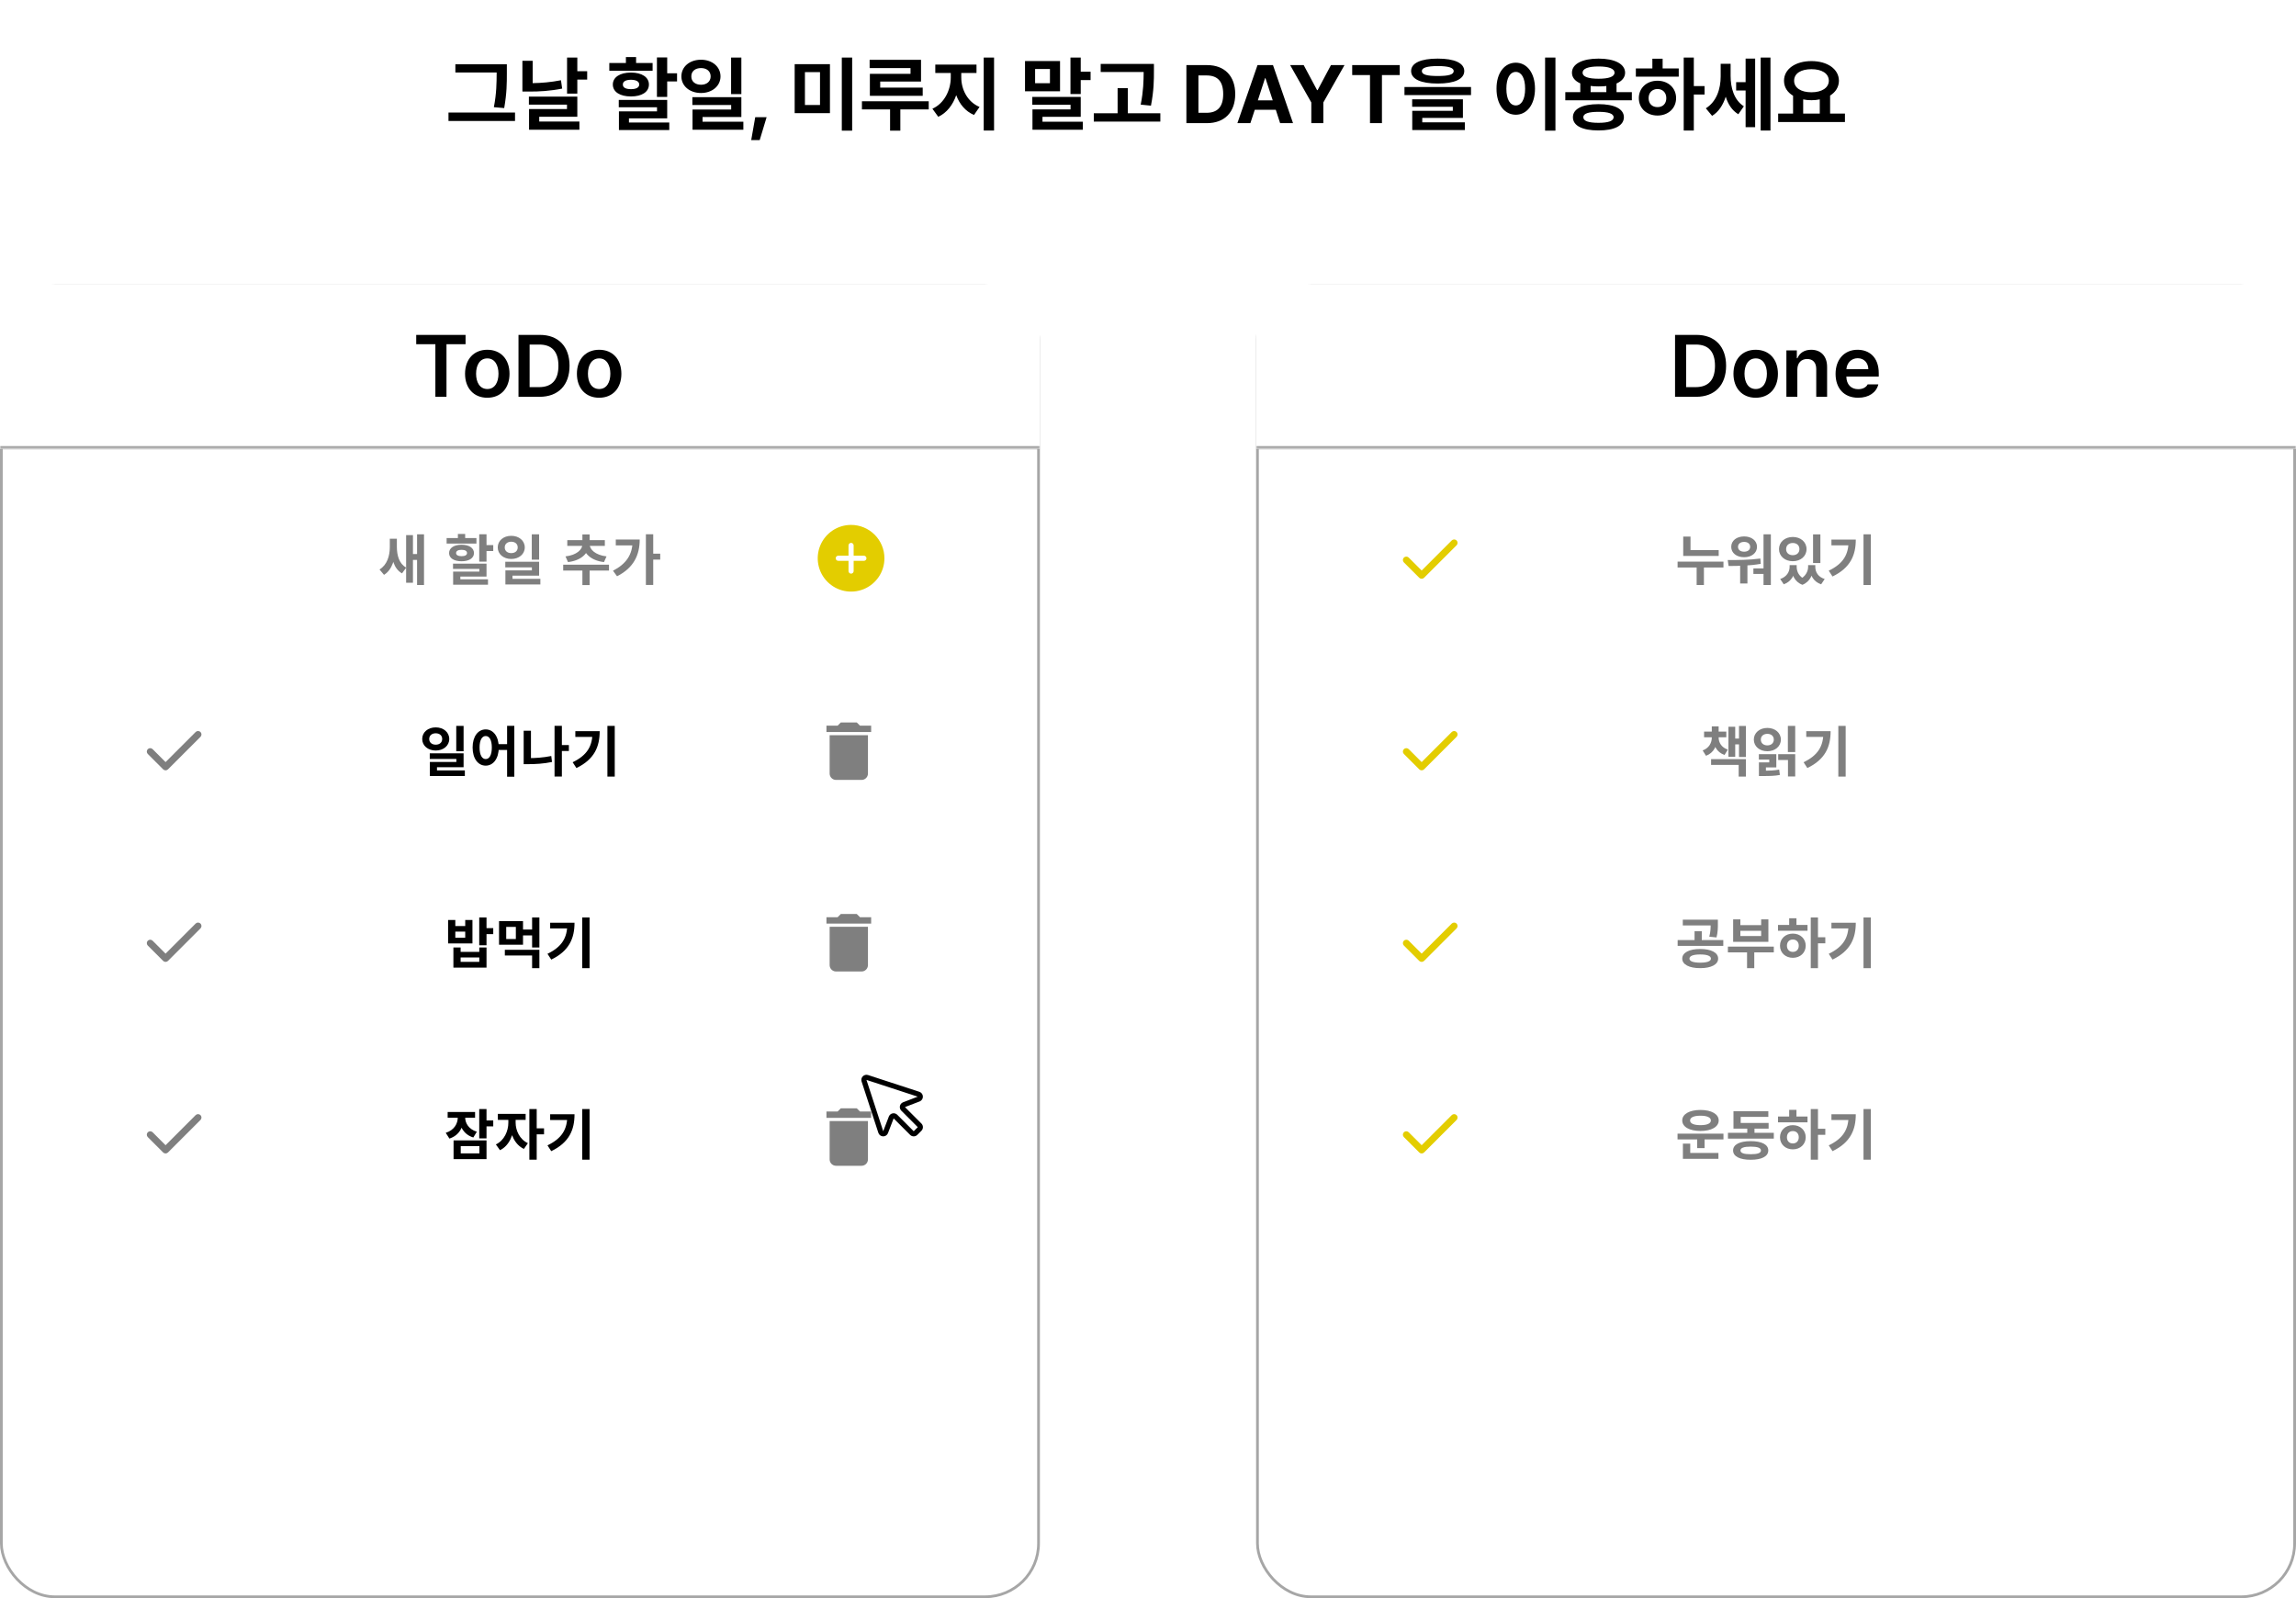 <svg width="839" height="584" viewBox="0 0 839 584" fill="none" xmlns="http://www.w3.org/2000/svg">
<rect x="0.5" y="104.5" width="379" height="479" rx="19.5" fill="white"/>
<rect x="0.5" y="104.5" width="379" height="479" rx="19.5" stroke="#A6A6A6"/>
<mask id="path-2-inside-1_744_2" fill="white">
<path d="M0 104H380V164H0V104Z"/>
</mask>
<path d="M0 104H380V164H0V104Z" fill="white"/>
<path d="M380 163H0V165H380V163Z" fill="#A6A6A6" mask="url(#path-2-inside-1_744_2)"/>
<path d="M152.094 125.781V122.375H170.125V125.781H163.156V145H159.094V125.781H152.094ZM178.062 145.344C173.125 145.344 169.938 141.844 169.938 136.594C169.938 131.312 173.125 127.812 178.062 127.812C183.031 127.812 186.188 131.312 186.188 136.594C186.188 141.844 183.031 145.344 178.062 145.344ZM178.094 142.156C180.812 142.156 182.156 139.688 182.156 136.562C182.156 133.469 180.812 130.969 178.094 130.969C175.312 130.969 173.969 133.469 173.969 136.562C173.969 139.688 175.312 142.156 178.094 142.156ZM197.156 145H189.469V122.375H197.281C204.031 122.375 208.125 126.625 208.125 133.656C208.125 140.719 204.031 145 197.156 145ZM193.531 141.469H196.938C201.656 141.469 204.062 138.875 204.062 133.656C204.062 128.469 201.656 125.906 197.062 125.906H193.531V141.469ZM218.938 145.344C214 145.344 210.812 141.844 210.812 136.594C210.812 131.312 214 127.812 218.938 127.812C223.906 127.812 227.062 131.312 227.062 136.594C227.062 141.844 223.906 145.344 218.938 145.344ZM218.969 142.156C221.688 142.156 223.031 139.688 223.031 136.562C223.031 133.469 221.688 130.969 218.969 130.969C216.188 130.969 214.844 133.469 214.844 136.562C214.844 139.688 216.188 142.156 218.969 142.156Z" fill="black"/>
<g filter="url(#filter0_d_744_2)">
<rect x="40" y="174" width="300" height="60" rx="4" fill="white"/>
<path d="M142.443 196.86H144.483V199.98C144.483 204.18 143.303 208.26 140.323 210.06L138.683 208.1C141.443 206.44 142.443 203.12 142.443 199.98V196.86ZM142.963 196.86H145.023V199.78C145.023 202.98 145.863 206 148.443 207.42L146.903 209.52C143.903 207.84 142.963 204.02 142.963 199.78V196.86ZM152.403 195.26H154.943V213.78H152.403V195.26ZM150.183 202.46H153.243V204.6H150.183V202.46ZM148.403 195.54H150.903V212.94H148.403V195.54ZM175.122 195.24H177.782V205.24H175.122V195.24ZM176.722 199.2H180.242V201.36H176.722V199.2ZM165.542 205.98H177.782V210.68H168.222V212.36H165.582V208.88H175.162V207.9H165.542V205.98ZM165.582 211.7H178.322V213.66H165.582V211.7ZM163.202 196.62H174.102V198.62H163.202V196.62ZM168.662 199.06C171.402 199.06 173.202 200.24 173.202 202.1C173.202 203.96 171.402 205.1 168.662 205.1C165.902 205.1 164.102 203.96 164.102 202.1C164.102 200.24 165.902 199.06 168.662 199.06ZM168.662 200.92C167.422 200.92 166.662 201.32 166.662 202.1C166.662 202.84 167.422 203.24 168.662 203.24C169.902 203.24 170.662 202.84 170.662 202.1C170.662 201.32 169.902 200.92 168.662 200.92ZM167.322 195.12H169.982V198.04H167.322V195.12ZM186.821 195.8C189.641 195.8 191.761 197.56 191.761 200.04C191.761 202.5 189.641 204.26 186.821 204.26C184.001 204.26 181.881 202.5 181.881 200.04C181.881 197.56 184.001 195.8 186.821 195.8ZM186.821 197.96C185.461 197.96 184.441 198.72 184.441 200.04C184.441 201.36 185.461 202.12 186.821 202.12C188.181 202.12 189.181 201.36 189.181 200.04C189.181 198.72 188.181 197.96 186.821 197.96ZM194.321 195.26H197.001V204.52H194.321V195.26ZM184.641 205.28H197.001V210.36H187.281V212.6H184.681V208.44H194.361V207.34H184.641V205.28ZM184.681 211.52H197.461V213.58H184.681V211.52ZM212.82 207.12H215.46V213.8H212.82V207.12ZM205.8 206.34H222.54V208.5H205.8V206.34ZM212.8 198.58H215.14V199.02C215.14 202.12 212.46 204.82 207.56 205.4L206.64 203.32C210.82 202.84 212.8 200.74 212.8 199.02V198.58ZM213.14 198.58H215.48V199.02C215.48 200.7 217.48 202.84 221.64 203.32L220.7 205.4C215.82 204.84 213.14 202.04 213.14 199.02V198.58ZM207.3 197.38H221.02V199.48H207.3V197.38ZM212.82 195.3H215.46V198.1H212.82V195.3ZM236.019 195.24H238.699V213.76H236.019V195.24ZM237.999 202.32H241.259V204.5H237.999V202.32ZM231.159 197.16H233.759C233.759 202.72 231.639 207.48 225.479 210.58L223.999 208.56C228.859 206.04 231.159 202.64 231.159 197.62V197.16ZM225.019 197.16H232.519V199.3H225.019V197.16Z" fill="black" fill-opacity="0.5"/>
<path d="M311 191.812C308.59 191.812 306.233 192.527 304.229 193.866C302.225 195.206 300.663 197.109 299.74 199.336C298.818 201.563 298.576 204.014 299.047 206.378C299.517 208.742 300.678 210.913 302.382 212.618C304.087 214.322 306.258 215.483 308.622 215.953C310.986 216.424 313.437 216.182 315.664 215.26C317.891 214.337 319.794 212.775 321.134 210.771C322.473 208.767 323.188 206.41 323.188 204C323.183 200.769 321.898 197.671 319.613 195.387C317.329 193.102 314.231 191.817 311 191.812ZM315.688 204.938H311.938V208.688C311.938 208.936 311.839 209.175 311.663 209.35C311.487 209.526 311.249 209.625 311 209.625C310.751 209.625 310.513 209.526 310.337 209.35C310.161 209.175 310.063 208.936 310.063 208.688V204.938H306.313C306.064 204.938 305.825 204.839 305.65 204.663C305.474 204.487 305.375 204.249 305.375 204C305.375 203.751 305.474 203.513 305.65 203.337C305.825 203.161 306.064 203.062 306.313 203.062H310.063V199.312C310.063 199.064 310.161 198.825 310.337 198.65C310.513 198.474 310.751 198.375 311 198.375C311.249 198.375 311.487 198.474 311.663 198.65C311.839 198.825 311.938 199.064 311.938 199.312V203.062H315.688C315.936 203.062 316.175 203.161 316.35 203.337C316.526 203.513 316.625 203.751 316.625 204C316.625 204.249 316.526 204.487 316.35 204.663C316.175 204.839 315.936 204.938 315.688 204.938Z" fill="#E3CD00"/>
</g>
<g filter="url(#filter1_d_744_2)">
<rect x="40" y="244" width="300" height="60" rx="4" fill="white"/>
<path fill-rule="evenodd" clip-rule="evenodd" d="M73.258 267.491C73.493 267.725 73.624 268.043 73.624 268.375C73.624 268.706 73.493 269.024 73.258 269.258L61.383 281.133C61.149 281.368 60.831 281.499 60.5 281.499C60.168 281.499 59.85 281.368 59.616 281.133L53.991 275.508C53.763 275.273 53.637 274.957 53.64 274.629C53.643 274.301 53.775 273.988 54.006 273.756C54.238 273.524 54.551 273.393 54.879 273.39C55.207 273.387 55.523 273.513 55.758 273.741L60.5 278.482L71.491 267.491C71.725 267.257 72.043 267.125 72.375 267.125C72.706 267.125 73.024 267.257 73.258 267.491Z" fill="black" fill-opacity="0.5"/>
<path d="M159.223 265.8C162.043 265.8 164.163 267.56 164.163 270.04C164.163 272.5 162.043 274.26 159.223 274.26C156.403 274.26 154.283 272.5 154.283 270.04C154.283 267.56 156.403 265.8 159.223 265.8ZM159.223 267.96C157.863 267.96 156.843 268.72 156.843 270.04C156.843 271.36 157.863 272.12 159.223 272.12C160.583 272.12 161.583 271.36 161.583 270.04C161.583 268.72 160.583 267.96 159.223 267.96ZM166.723 265.26H169.403V274.52H166.723V265.26ZM157.043 275.28H169.403V280.36H159.683V282.6H157.083V278.44H166.763V277.34H157.043V275.28ZM157.083 281.52H169.863V283.58H157.083V281.52ZM177.482 266.54C180.242 266.54 182.262 269.1 182.262 273.14C182.262 277.22 180.242 279.78 177.482 279.78C174.702 279.78 172.702 277.22 172.702 273.14C172.702 269.1 174.702 266.54 177.482 266.54ZM177.482 268.96C176.142 268.96 175.242 270.42 175.242 273.14C175.242 275.9 176.142 277.38 177.482 277.38C178.842 277.38 179.722 275.9 179.722 273.14C179.722 270.42 178.842 268.96 177.482 268.96ZM185.302 265.24H187.942V283.82H185.302V265.24ZM181.482 271.92H186.422V274.06H181.482V271.92ZM204.62 272.26H207.88V274.44H204.62V272.26ZM202.64 265.24H205.32V283.76H202.64V265.24ZM191.36 267.02H194.02V278.52H191.36V267.02ZM191.36 277.04H192.96C195.6 277.04 198.46 276.86 201.44 276.26L201.72 278.44C198.66 279.08 195.68 279.24 192.96 279.24H191.36V277.04ZM221.958 265.26H224.638V283.78H221.958V265.26ZM216.498 267.18H219.138C219.138 272.84 217.218 277.48 210.638 280.66L209.258 278.54C214.578 275.98 216.498 272.62 216.498 267.66V267.18ZM210.238 267.18H217.758V269.28H210.238V267.18Z" fill="black"/>
<path d="M318.333 265.167H314.25L313.083 264H307.25L306.083 265.167H302V267.5H318.333M303.167 282.667C303.167 283.286 303.412 283.879 303.85 284.317C304.288 284.754 304.881 285 305.5 285H314.833C315.452 285 316.046 284.754 316.483 284.317C316.921 283.879 317.167 283.286 317.167 282.667V268.667H303.167V282.667Z" fill="black" fill-opacity="0.5"/>
</g>
<g filter="url(#filter2_d_744_2)">
<rect x="40" y="314" width="300" height="60" rx="4" fill="white"/>
<path fill-rule="evenodd" clip-rule="evenodd" d="M73.258 337.491C73.493 337.725 73.624 338.043 73.624 338.375C73.624 338.706 73.493 339.024 73.258 339.258L61.383 351.133C61.149 351.368 60.831 351.499 60.5 351.499C60.168 351.499 59.85 351.368 59.616 351.133L53.991 345.508C53.763 345.273 53.637 344.957 53.64 344.629C53.643 344.301 53.775 343.988 54.006 343.756C54.238 343.524 54.551 343.393 54.879 343.39C55.207 343.387 55.523 343.513 55.758 343.741L60.5 348.482L71.491 337.491C71.725 337.257 72.043 337.125 72.375 337.125C72.706 337.125 73.024 337.257 73.258 337.491Z" fill="black" fill-opacity="0.5"/>
<path d="M175.122 335.26H177.782V345.42H175.122V335.26ZM177.042 339.16H180.242V341.34H177.042V339.16ZM163.742 336.18H166.382V338.4H170.002V336.18H172.642V344.76H163.742V336.18ZM166.382 340.44V342.66H170.002V340.44H166.382ZM165.682 346.22H168.322V347.84H175.142V346.22H177.782V353.58H165.682V346.22ZM168.322 349.88V351.48H175.142V349.88H168.322ZM184.481 347.08H197.101V353.8H194.441V349.16H184.481V347.08ZM194.441 335.26H197.101V346.22H194.441V335.26ZM190.661 339.68H195.101V341.82H190.661V339.68ZM182.361 336.6H191.121V345.22H182.361V336.6ZM188.501 338.7H184.981V343.14H188.501V338.7ZM212.759 335.26H215.439V353.78H212.759V335.26ZM207.299 337.18H209.939C209.939 342.84 208.019 347.48 201.439 350.66L200.059 348.54C205.379 345.98 207.299 342.62 207.299 337.66V337.18ZM201.039 337.18H208.559V339.28H201.039V337.18Z" fill="black"/>
<path d="M318.333 335.167H314.25L313.083 334H307.25L306.083 335.167H302V337.5H318.333M303.167 352.667C303.167 353.286 303.412 353.879 303.85 354.317C304.288 354.754 304.881 355 305.5 355H314.833C315.452 355 316.046 354.754 316.483 354.317C316.921 353.879 317.167 353.286 317.167 352.667V338.667H303.167V352.667Z" fill="black" fill-opacity="0.5"/>
</g>
<g filter="url(#filter3_d_744_2)">
<rect x="40" y="384" width="300" height="60" rx="4" fill="white"/>
<path fill-rule="evenodd" clip-rule="evenodd" d="M73.258 407.491C73.493 407.725 73.624 408.043 73.624 408.375C73.624 408.706 73.493 409.024 73.258 409.258L61.383 421.133C61.149 421.368 60.831 421.499 60.5 421.499C60.168 421.499 59.85 421.368 59.616 421.133L53.991 415.508C53.763 415.273 53.637 414.957 53.64 414.629C53.643 414.301 53.775 413.988 54.006 413.756C54.238 413.524 54.551 413.393 54.879 413.39C55.207 413.387 55.523 413.513 55.758 413.741L60.5 418.482L71.491 407.491C71.725 407.257 72.043 407.125 72.375 407.125C72.706 407.125 73.024 407.257 73.258 407.491Z" fill="black" fill-opacity="0.5"/>
<path d="M167.282 407.04H169.462V408.3C169.462 411.76 167.802 414.92 164.222 416.06L162.882 413.96C165.982 412.98 167.282 410.6 167.282 408.3V407.04ZM167.802 407.04H169.982V408.28C169.982 410.44 171.242 412.62 174.242 413.56L172.962 415.66C169.442 414.58 167.802 411.56 167.802 408.28V407.04ZM163.582 406.34H173.602V408.44H163.582V406.34ZM175.122 405.26H177.782V415.98H175.122V405.26ZM177.042 409.44H180.242V411.6H177.042V409.44ZM165.742 416.72H177.782V423.58H165.742V416.72ZM175.182 418.8H168.362V421.48H175.182V418.8ZM185.761 408.18H187.861V410.26C187.861 414.44 186.101 418.7 182.701 420.3L181.201 418.2C184.261 416.76 185.761 413.3 185.761 410.26V408.18ZM186.321 408.18H188.421V410.26C188.421 413.06 189.861 416.34 192.901 417.74L191.441 419.84C188.041 418.26 186.321 414.2 186.321 410.26V408.18ZM181.921 407.04H192.081V409.22H181.921V407.04ZM193.441 405.26H196.121V423.78H193.441V405.26ZM195.521 412.32H198.801V414.52H195.521V412.32ZM212.759 405.26H215.439V423.78H212.759V405.26ZM207.299 407.18H209.939C209.939 412.84 208.019 417.48 201.439 420.66L200.059 418.54C205.379 415.98 207.299 412.62 207.299 407.66V407.18ZM201.039 407.18H208.559V409.28H201.039V407.18Z" fill="black"/>
<path opacity="0.5" d="M318.333 406.167H314.25L313.083 405H307.25L306.083 406.167H302V408.5H318.333M303.167 423.667C303.167 424.286 303.412 424.879 303.85 425.317C304.288 425.754 304.881 426 305.5 426H314.833C315.452 426 316.046 425.754 316.483 425.317C316.921 424.879 317.167 424.286 317.167 423.667V409.667H303.167V423.667Z" fill="black"/>
</g>
<rect x="459.5" y="104.5" width="379" height="479" rx="19.5" fill="white"/>
<rect x="459.5" y="104.5" width="379" height="479" rx="19.5" stroke="#A6A6A6"/>
<mask id="path-21-inside-2_744_2" fill="white">
<path d="M459 104H839V164H459V104Z"/>
</mask>
<path d="M459 104H839V164H459V104Z" fill="white"/>
<path d="M839 163H459V165H839V163Z" fill="#A6A6A6" mask="url(#path-21-inside-2_744_2)"/>
<path d="M619.781 145H612.094V122.375H619.906C626.656 122.375 630.75 126.625 630.75 133.656C630.75 140.719 626.656 145 619.781 145ZM616.156 141.469H619.562C624.281 141.469 626.688 138.875 626.688 133.656C626.688 128.469 624.281 125.906 619.688 125.906H616.156V141.469ZM641.562 145.344C636.625 145.344 633.438 141.844 633.438 136.594C633.438 131.312 636.625 127.812 641.562 127.812C646.531 127.812 649.688 131.312 649.688 136.594C649.688 141.844 646.531 145.344 641.562 145.344ZM641.594 142.156C644.312 142.156 645.656 139.688 645.656 136.562C645.656 133.469 644.312 130.969 641.594 130.969C638.812 130.969 637.469 133.469 637.469 136.562C637.469 139.688 638.812 142.156 641.594 142.156ZM656.781 135.062V145H652.781V128.031H656.594V130.906H656.812C657.594 129 659.312 127.812 661.844 127.812C665.375 127.812 667.688 130.125 667.656 134.188V145H663.688V134.812C663.688 132.531 662.469 131.188 660.375 131.188C658.25 131.188 656.781 132.594 656.781 135.062ZM679 145.344C673.875 145.344 670.75 141.938 670.75 136.625C670.75 131.375 673.938 127.812 678.781 127.812C682.938 127.812 686.531 130.406 686.531 136.375V137.625H674.688C674.734 140.516 676.438 142.219 679.031 142.219C680.781 142.219 681.969 141.469 682.469 140.469H686.375C685.656 143.406 682.938 145.344 679 145.344ZM674.719 134.906H682.719C682.688 132.594 681.156 130.906 678.844 130.906C676.438 130.906 674.844 132.734 674.719 134.906Z" fill="black"/>
<g filter="url(#filter4_d_744_2)">
<rect x="499" y="174" width="300" height="60" rx="4" fill="white"/>
<path fill-rule="evenodd" clip-rule="evenodd" d="M532.259 197.491C532.493 197.725 532.625 198.043 532.625 198.375C532.625 198.706 532.493 199.024 532.259 199.258L520.384 211.133C520.149 211.368 519.831 211.499 519.5 211.499C519.168 211.499 518.85 211.368 518.616 211.133L512.991 205.508C512.763 205.273 512.637 204.957 512.64 204.629C512.643 204.301 512.774 203.988 513.006 203.756C513.238 203.524 513.552 203.393 513.879 203.39C514.207 203.387 514.523 203.513 514.759 203.741L519.5 208.482L530.491 197.491C530.725 197.257 531.043 197.125 531.375 197.125C531.706 197.125 532.024 197.257 532.259 197.491Z" fill="#E3CD00"/>
<path d="M615.083 201.02H628.043V203.14H615.083V201.02ZM613.023 205.24H629.783V207.38H613.023V205.24ZM619.983 206.52H622.643V213.78H619.983V206.52ZM615.083 196.08H617.743V202.02H615.083V196.08ZM635.882 205.7H638.542V213.22H635.882V205.7ZM644.422 195.26H647.102V213.78H644.422V195.26ZM631.662 206.82L631.342 204.66C634.782 204.66 639.322 204.64 643.262 204.1L643.402 206.04C639.362 206.76 635.042 206.82 631.662 206.82ZM640.722 207.72H644.962V209.72H640.722V207.72ZM637.342 196.02C640.062 196.02 642.042 197.58 642.042 199.82C642.042 202.08 640.062 203.62 637.342 203.62C634.582 203.62 632.622 202.08 632.622 199.82C632.622 197.58 634.582 196.02 637.342 196.02ZM637.342 198.02C636.022 198.02 635.102 198.7 635.102 199.82C635.102 200.96 636.022 201.6 637.342 201.6C638.622 201.6 639.542 200.96 639.542 199.82C639.542 198.7 638.622 198.02 637.342 198.02ZM653.96 206.5H655.96V207.12C655.96 209.92 654.72 212.48 651.82 213.52L650.52 211.58C652.94 210.76 653.96 208.92 653.96 207.12V206.5ZM654.64 206.5H656.54V207.12C656.54 208.92 657.44 210.8 659.7 211.74L658.64 213.7C655.7 212.6 654.64 209.84 654.64 207.12V206.5ZM660.72 206.5H662.62V207.12C662.62 209.68 661.52 212.56 658.64 213.7L657.54 211.74C659.8 210.72 660.72 208.76 660.72 207.12V206.5ZM661.34 206.5H663.34V207.12C663.34 209.04 664.34 210.82 666.78 211.58L665.48 213.52C662.54 212.52 661.34 210.04 661.34 207.12V206.5ZM662.52 195.28H665.2V205.74H662.52V195.28ZM655.12 196.22C658 196.22 660.14 198.06 660.14 200.66C660.14 203.24 658 205.08 655.12 205.08C652.24 205.08 650.08 203.24 650.08 200.66C650.08 198.06 652.24 196.22 655.12 196.22ZM655.12 198.42C653.72 198.42 652.68 199.24 652.68 200.66C652.68 202.06 653.72 202.88 655.12 202.88C656.52 202.88 657.54 202.06 657.54 200.66C657.54 199.24 656.52 198.42 655.12 198.42ZM680.958 195.26H683.638V213.78H680.958V195.26ZM675.498 197.18H678.138C678.138 202.84 676.218 207.48 669.638 210.66L668.258 208.54C673.578 205.98 675.498 202.62 675.498 197.66V197.18ZM669.238 197.18H676.758V199.28H669.238V197.18Z" fill="black" fill-opacity="0.5"/>
</g>
<g filter="url(#filter5_d_744_2)">
<rect x="499" y="244" width="300" height="60" rx="4" fill="white"/>
<path fill-rule="evenodd" clip-rule="evenodd" d="M532.259 267.491C532.493 267.725 532.625 268.043 532.625 268.375C532.625 268.706 532.493 269.024 532.259 269.258L520.384 281.133C520.149 281.368 519.831 281.499 519.5 281.499C519.168 281.499 518.85 281.368 518.616 281.133L512.991 275.508C512.763 275.273 512.637 274.957 512.64 274.629C512.643 274.301 512.774 273.988 513.006 273.756C513.238 273.524 513.552 273.393 513.879 273.39C514.207 273.387 514.523 273.513 514.759 273.741L519.5 278.482L530.491 267.491C530.725 267.257 531.043 267.125 531.375 267.125C531.706 267.125 532.024 267.257 532.259 267.491Z" fill="#E3CD00"/>
<path d="M625.522 268.9H627.502V269.48C627.502 272.44 626.302 275.1 623.402 276.18L622.182 274.22C624.522 273.36 625.522 271.46 625.522 269.48V268.9ZM626.062 268.9H628.022V269.48C628.022 271.34 629.042 273.12 631.362 273.92L630.182 275.88C627.262 274.88 626.062 272.32 626.062 269.48V268.9ZM622.702 267.34H630.822V269.42H622.702V267.34ZM625.522 265.44H628.022V268.3H625.522V265.44ZM635.462 265.28H637.982V276.62H635.462V265.28ZM633.242 269.9H636.182V272.02H633.242V269.9ZM631.602 265.56H634.082V276.54H631.602V265.56ZM625.262 277.4H637.982V283.78H635.342V279.52H625.262V277.4ZM653.321 265.26H656.001V274.82H653.321V265.26ZM642.741 281.62H643.961C646.861 281.62 648.361 281.58 650.141 281.22L650.401 283.18C648.541 283.54 646.981 283.58 643.961 283.58H642.741V281.62ZM642.721 275.6H649.101V280.42H645.301V282.74H642.741V278.6H646.521V277.56H642.721V275.6ZM649.781 275.6H656.001V283.74H653.361V277.72H649.781V275.6ZM645.821 266C648.641 266 650.761 267.78 650.761 270.26C650.761 272.76 648.641 274.52 645.821 274.52C643.001 274.52 640.881 272.76 640.881 270.26C640.881 267.78 643.001 266 645.821 266ZM645.821 268.16C644.461 268.16 643.441 268.94 643.441 270.26C643.441 271.58 644.461 272.38 645.821 272.38C647.181 272.38 648.181 271.58 648.181 270.26C648.181 268.94 647.181 268.16 645.821 268.16ZM671.759 265.26H674.439V283.78H671.759V265.26ZM666.299 267.18H668.939C668.939 272.84 667.019 277.48 660.439 280.66L659.059 278.54C664.379 275.98 666.299 272.62 666.299 267.66V267.18ZM660.039 267.18H667.559V269.28H660.039V267.18Z" fill="black" fill-opacity="0.5"/>
</g>
<g filter="url(#filter6_d_744_2)">
<rect x="499" y="314" width="300" height="60" rx="4" fill="white"/>
<path fill-rule="evenodd" clip-rule="evenodd" d="M532.259 337.491C532.493 337.725 532.625 338.043 532.625 338.375C532.625 338.706 532.493 339.024 532.259 339.258L520.384 351.133C520.149 351.368 519.831 351.499 519.5 351.499C519.168 351.499 518.85 351.368 518.616 351.133L512.991 345.508C512.763 345.273 512.637 344.957 512.64 344.629C512.643 344.301 512.774 343.988 513.006 343.756C513.238 343.524 513.552 343.393 513.879 343.39C514.207 343.387 514.523 343.513 514.759 343.741L519.5 348.482L530.491 337.491C530.725 337.257 531.043 337.125 531.375 337.125C531.706 337.125 532.024 337.257 532.259 337.491Z" fill="#E3CD00"/>
<path d="M621.283 346.78C625.283 346.78 627.843 348.1 627.843 350.3C627.843 352.46 625.283 353.78 621.283 353.78C617.283 353.78 614.723 352.46 614.723 350.3C614.723 348.1 617.283 346.78 621.283 346.78ZM621.283 348.78C618.783 348.78 617.363 349.3 617.363 350.3C617.363 351.28 618.783 351.78 621.283 351.78C623.783 351.78 625.203 351.28 625.203 350.3C625.203 349.3 623.783 348.78 621.283 348.78ZM614.923 336.08H626.643V338.18H614.923V336.08ZM613.043 343.52H629.723V345.64H613.043V343.52ZM619.223 340.3H621.863V344.06H619.223V340.3ZM625.103 336.08H627.743V337.6C627.743 339.06 627.743 340.64 627.243 342.56L624.603 342.28C625.103 340.38 625.103 339.04 625.103 337.6V336.08ZM631.402 345.92H648.182V348.02H631.402V345.92ZM638.402 346.98H641.042V353.78H638.402V346.98ZM633.322 335.96H635.962V338.06H643.562V335.96H646.202V344.16H633.322V335.96ZM635.962 340.14V342.04H643.562V340.14H635.962ZM661.68 335.26H664.32V353.78H661.68V335.26ZM663.72 342.48H667V344.7H663.72V342.48ZM649.72 338H660.5V340.12H649.72V338ZM655.14 341.16C657.84 341.16 659.84 343 659.84 345.58C659.84 348.16 657.84 350 655.14 350C652.44 350 650.44 348.16 650.44 345.58C650.44 343 652.44 341.16 655.14 341.16ZM655.14 343.32C653.88 343.32 652.98 344.16 652.98 345.58C652.98 347 653.88 347.84 655.14 347.84C656.4 347.84 657.3 347 657.3 345.58C657.3 344.16 656.4 343.32 655.14 343.32ZM653.8 335.56H656.46V338.8H653.8V335.56ZM680.958 335.26H683.638V353.78H680.958V335.26ZM675.498 337.18H678.138C678.138 342.84 676.218 347.48 669.638 350.66L668.258 348.54C673.578 345.98 675.498 342.62 675.498 337.66V337.18ZM669.238 337.18H676.758V339.28H669.238V337.18Z" fill="black" fill-opacity="0.5"/>
</g>
<g filter="url(#filter7_d_744_2)">
<rect x="499" y="384" width="300" height="60" rx="4" fill="white"/>
<path fill-rule="evenodd" clip-rule="evenodd" d="M532.259 407.491C532.493 407.725 532.625 408.043 532.625 408.375C532.625 408.706 532.493 409.024 532.259 409.258L520.384 421.133C520.149 421.368 519.831 421.499 519.5 421.499C519.168 421.499 518.85 421.368 518.616 421.133L512.991 415.508C512.763 415.273 512.637 414.957 512.64 414.629C512.643 414.301 512.774 413.988 513.006 413.756C513.238 413.524 513.552 413.393 513.879 413.39C514.207 413.387 514.523 413.513 514.759 413.741L519.5 418.482L530.491 407.491C530.725 407.257 531.043 407.125 531.375 407.125C531.706 407.125 532.024 407.257 532.259 407.491Z" fill="#E3CD00"/>
<path d="M613.003 414.26H629.783V416.36H613.003V414.26ZM620.183 415.64H622.883V419.54H620.183V415.64ZM614.963 421.32H627.943V423.46H614.963V421.32ZM614.963 417.92H617.643V421.86H614.963V417.92ZM621.383 405.6C625.363 405.6 628.043 407.1 628.043 409.44C628.043 411.8 625.363 413.28 621.383 413.28C617.383 413.28 614.723 411.8 614.723 409.44C614.723 407.1 617.383 405.6 621.383 405.6ZM621.383 407.7C619.043 407.7 617.583 408.3 617.583 409.44C617.583 410.58 619.043 411.16 621.383 411.16C623.723 411.16 625.183 410.58 625.183 409.44C625.183 408.3 623.723 407.7 621.383 407.7ZM631.422 413.96H648.182V416.08H631.422V413.96ZM638.482 411.18H641.122V414.78H638.482V411.18ZM633.442 410.34H646.282V412.44H633.442V410.34ZM633.442 406.06H646.182V408.14H636.082V411.68H633.442V406.06ZM639.742 417C643.742 417 646.162 418.22 646.162 420.4C646.162 422.58 643.742 423.8 639.742 423.8C635.742 423.8 633.302 422.58 633.302 420.4C633.302 418.22 635.742 417 639.742 417ZM639.742 419C637.262 419 636.002 419.46 636.002 420.4C636.002 421.36 637.262 421.78 639.742 421.78C642.222 421.78 643.482 421.36 643.482 420.4C643.482 419.46 642.222 419 639.742 419ZM661.68 405.26H664.32V423.78H661.68V405.26ZM663.72 412.48H667V414.7H663.72V412.48ZM649.72 408H660.5V410.12H649.72V408ZM655.14 411.16C657.84 411.16 659.84 413 659.84 415.58C659.84 418.16 657.84 420 655.14 420C652.44 420 650.44 418.16 650.44 415.58C650.44 413 652.44 411.16 655.14 411.16ZM655.14 413.32C653.88 413.32 652.98 414.16 652.98 415.58C652.98 417 653.88 417.84 655.14 417.84C656.4 417.84 657.3 417 657.3 415.58C657.3 414.16 656.4 413.32 655.14 413.32ZM653.8 405.56H656.46V408.8H653.8V405.56ZM680.958 405.26H683.638V423.78H680.958V405.26ZM675.498 407.18H678.138C678.138 412.84 676.218 417.48 669.638 420.66L668.258 418.54C673.578 415.98 675.498 412.62 675.498 407.66V407.18ZM669.238 407.18H676.758V409.28H669.238V407.18Z" fill="black" fill-opacity="0.5"/>
</g>
<path d="M185.211 23.496V26.689C185.211 30.352 185.211 33.984 184.244 39.492L180.465 39.17C181.461 34.043 181.461 30.234 181.49 26.689V26.484H166.402V23.496H185.211ZM188.199 41.133V44.209H163.883V41.133H188.199ZM210.963 21.035V26.016H214.566V29.092H210.963V34.219H207.213V21.035H210.963ZM194.645 22.207V30.381C197.853 30.337 201.31 30.044 204.986 29.326L205.426 32.373C201.031 33.252 196.959 33.486 193.18 33.457H190.895V22.207H194.645ZM210.963 35.303V42.656H197.047V44.414H211.725V47.402H193.326V39.844H207.184V38.232H193.268V35.303H210.963ZM243.805 20.977V26.777H247.408V29.766H243.805V35.42H240.055V20.977H243.805ZM243.805 36.504V43.242H229.83V44.766H244.566V47.52H226.168V40.693H240.084V39.199H226.109V36.504H243.805ZM238.473 23.027V25.869H222.652V23.027H228.717V20.859H232.438V23.027H238.473ZM230.562 26.514C234.547 26.514 237.125 28.213 237.125 30.879C237.125 33.603 234.547 35.244 230.562 35.244C226.578 35.244 223.941 33.603 223.941 30.879C223.941 28.213 226.578 26.514 230.562 26.514ZM230.562 29.15C228.717 29.15 227.574 29.766 227.604 30.879C227.574 32.022 228.717 32.578 230.562 32.578C232.408 32.578 233.58 32.022 233.58 30.879C233.58 29.766 232.408 29.15 230.562 29.15ZM256.168 21.826C260.211 21.826 263.287 24.346 263.287 27.92C263.287 31.436 260.211 33.984 256.168 33.984C252.037 33.984 248.99 31.436 248.99 27.92C248.99 24.346 252.037 21.826 256.168 21.826ZM256.168 24.873C254.117 24.873 252.594 25.986 252.623 27.92C252.594 29.824 254.117 30.967 256.168 30.967C258.189 30.967 259.684 29.824 259.684 27.92C259.684 25.986 258.189 24.873 256.168 24.873ZM270.904 21.035V34.395H267.154V21.035H270.904ZM270.904 35.508V42.744H256.725V44.473H271.637V47.402H253.062V40.02H267.184V38.379H253.004V35.508H270.904ZM280.133 42.832L277.613 51.182H274.508L275.973 42.832H280.133ZM303.277 23.438V41.338H290.387V23.438H303.277ZM294.137 26.367V38.379H299.645V26.367H294.137ZM311.393 21.035V47.754H307.613V21.035H311.393ZM336.559 21.855V29.795H321.646V32.022H337.174V35.01H317.867V26.982H332.721V24.873H317.779V21.855H336.559ZM339.371 37.002V39.99H329V47.754H325.25V39.99H314.967V37.002H339.371ZM351.266 28.301C351.266 32.607 353.463 37.207 357.945 39.082L355.924 42.012C352.774 40.679 350.606 38.027 349.42 34.775C348.204 38.306 345.992 41.235 342.857 42.685L340.719 39.727C345.143 37.764 347.428 32.812 347.428 28.301V26.66H341.773V23.613H356.832V26.66H351.266V28.301ZM363.248 21.035V47.695H359.469V21.035H363.248ZM394.918 21.035V26.191H398.521V29.268H394.918V34.365H391.168V21.035H394.918ZM387.359 22.295V33.369H374.557V22.295H387.359ZM378.248 25.225V30.41H383.668V25.225H378.248ZM394.918 35.42V42.685H380.943V44.473H395.68V47.402H377.281V39.99H391.197V38.291H377.223V35.42H394.918ZM421.666 23.35V25.869C421.666 29.209 421.666 32.959 420.582 38.613L416.832 38.232C417.843 33.193 417.887 29.443 417.916 26.309H402.213V23.35H421.666ZM424.01 41.397V44.443H399.693V41.397H408.395V32.227H412.115V41.397H424.01ZM441.002 45H433.531V23.789H441.09C447.477 23.789 451.373 27.773 451.373 34.365C451.373 41.016 447.477 45 441.002 45ZM437.926 41.221H440.826C444.869 41.221 446.979 39.111 446.979 34.365C446.979 29.648 444.869 27.568 440.855 27.568H437.926V41.221ZM456.91 45H452.164L459.518 23.789H465.172L472.496 45H467.779L466.197 40.107H458.521L456.91 45ZM459.635 36.68H465.084L462.418 28.564H462.271L459.635 36.68ZM471.441 23.789H476.393L481.285 32.93H481.49L486.354 23.789H491.305L483.57 37.441V45H479.176V37.441L471.441 23.789ZM494.117 27.422V23.789H511.49V27.422H504.986V45H500.621V27.422H494.117ZM525.377 21.416C531.5 21.416 535.045 23.027 535.074 25.957C535.045 28.916 531.5 30.527 525.377 30.527C519.225 30.527 515.65 28.916 515.65 25.957C515.65 23.027 519.225 21.416 525.377 21.416ZM525.377 24.141C521.451 24.141 519.547 24.785 519.576 25.957C519.547 27.275 521.451 27.773 525.377 27.773C529.332 27.773 531.207 27.275 531.207 25.957C531.207 24.785 529.332 24.141 525.377 24.141ZM537.535 31.787V34.746H513.219V31.787H537.535ZM534.576 36.299V43.096H519.723V44.707H535.279V47.52H516.061V40.488H530.885V39.023H516.031V36.299H534.576ZM568.385 21.035V47.754H564.605V21.035H568.385ZM553.912 22.91C557.926 22.91 560.914 26.602 560.914 32.402C560.914 38.262 557.926 41.924 553.912 41.924C549.811 41.924 546.822 38.262 546.852 32.402C546.822 26.602 549.811 22.91 553.912 22.91ZM553.912 26.279C551.832 26.279 550.455 28.447 550.455 32.402C550.455 36.387 551.832 38.525 553.912 38.525C555.934 38.525 557.311 36.387 557.311 32.402C557.311 28.447 555.934 26.279 553.912 26.279ZM596.305 33.662V36.65H571.988V33.662H577.467V30.469C575.519 29.605 574.42 28.286 574.42 26.572C574.42 23.35 578.199 21.416 584.146 21.416C590.035 21.416 593.814 23.35 593.844 26.572C593.829 28.301 592.687 29.648 590.709 30.498V33.662H596.305ZM584.117 38.057C589.889 38.057 593.375 39.756 593.404 42.832C593.375 45.967 589.889 47.666 584.117 47.666C578.258 47.666 574.771 45.967 574.771 42.832C574.771 39.756 578.258 38.057 584.117 38.057ZM584.117 40.869C580.426 40.869 578.551 41.514 578.58 42.832C578.551 44.209 580.426 44.883 584.117 44.883C587.721 44.883 589.625 44.209 589.654 42.832C589.625 41.514 587.721 40.869 584.117 40.869ZM584.146 24.287C580.367 24.287 578.287 25.078 578.316 26.572C578.287 28.037 580.367 28.77 584.146 28.77C587.867 28.77 589.977 28.037 589.977 26.572C589.977 25.078 587.867 24.287 584.146 24.287ZM581.246 33.662H586.988V31.436C586.109 31.538 585.157 31.582 584.146 31.582C583.106 31.582 582.14 31.538 581.246 31.406V33.662ZM618.951 21.035V31.465H622.877V34.541H618.951V47.695H615.26V21.035H618.951ZM613.443 25.02V28.008H597.77V25.02H603.805V21.445H607.555V25.02H613.443ZM605.68 29.502C609.576 29.502 612.477 32.139 612.477 35.859C612.477 39.58 609.576 42.217 605.68 42.217C601.754 42.217 598.854 39.58 598.854 35.859C598.854 32.139 601.754 29.502 605.68 29.502ZM605.68 32.52C603.805 32.549 602.428 33.809 602.428 35.859C602.428 37.94 603.805 39.17 605.68 39.141C607.555 39.17 608.902 37.94 608.902 35.859C608.902 33.809 607.555 32.549 605.68 32.52ZM632.398 27.744C632.398 32.051 633.6 36.504 637.232 38.848L635.211 41.748C632.911 40.356 631.446 38.071 630.611 35.332C629.645 38.35 628.048 40.869 625.631 42.334L623.346 39.58C627.301 37.119 628.766 32.432 628.766 27.92V23.32H632.398V27.744ZM646.959 21.035V47.695H643.385V21.035H646.959ZM641.363 21.416V46.465H637.877V33.076H634.42V30.029H637.877V21.416H641.363ZM674.176 41.514V44.59H649.771V41.514H655.221V34.98C653.155 33.75 651.91 31.86 651.91 29.502C651.91 25.195 656.129 22.324 661.93 22.324C667.701 22.324 671.949 25.195 671.979 29.502C671.964 31.802 670.748 33.677 668.756 34.922V41.514H674.176ZM661.93 25.283C658.121 25.283 655.602 26.807 655.602 29.502C655.602 32.109 658.121 33.721 661.93 33.721C665.709 33.721 668.258 32.109 668.287 29.502C668.258 26.807 665.709 25.283 661.93 25.283ZM658.912 41.514H664.977V36.328C664.024 36.519 662.999 36.621 661.93 36.621C660.86 36.621 659.85 36.533 658.912 36.328V41.514Z" fill="black"/>
<path d="M330.687 404.55L336.087 402.477L336.126 402.461C336.472 402.308 336.763 402.054 336.962 401.732C337.16 401.41 337.257 401.036 337.239 400.659C337.221 400.281 337.089 399.918 336.861 399.616C336.633 399.315 336.319 399.089 335.961 398.969L317.202 392.844C316.873 392.736 316.522 392.722 316.186 392.802C315.85 392.882 315.543 393.054 315.298 393.298C315.054 393.543 314.882 393.85 314.802 394.186C314.722 394.522 314.736 394.873 314.844 395.202L320.969 413.961C321.085 414.323 321.308 414.641 321.61 414.871C321.913 415.102 322.278 415.234 322.658 415.25H322.749C323.113 415.251 323.47 415.145 323.774 414.946C324.079 414.746 324.318 414.461 324.461 414.126L324.477 414.087L326.55 408.687L332.562 414.7C332.737 414.874 332.943 415.013 333.171 415.107C333.398 415.201 333.642 415.25 333.888 415.25C334.135 415.25 334.379 415.201 334.606 415.107C334.834 415.013 335.04 414.874 335.214 414.7L336.7 413.214C336.874 413.04 337.013 412.834 337.107 412.606C337.201 412.379 337.25 412.135 337.25 411.888C337.25 411.642 337.201 411.398 337.107 411.171C337.013 410.943 336.874 410.737 336.7 410.562L330.687 404.55ZM333.888 413.375L327.875 407.362C327.659 407.146 327.393 406.985 327.101 406.895C326.809 406.805 326.499 406.788 326.199 406.844C325.898 406.901 325.616 407.031 325.377 407.222C325.138 407.413 324.95 407.659 324.828 407.94C324.828 407.953 324.818 407.966 324.813 407.977L322.744 413.368L316.625 394.625L335.357 400.742L329.973 402.809L329.935 402.825C329.655 402.946 329.408 403.135 329.217 403.374C329.026 403.613 328.897 403.895 328.84 404.195C328.783 404.496 328.8 404.805 328.89 405.098C328.981 405.39 329.141 405.655 329.357 405.871L335.375 411.888L333.888 413.375Z" fill="black"/>
<defs>
<filter id="filter0_d_744_2" x="37" y="171" width="306" height="66" filterUnits="userSpaceOnUse" color-interpolation-filters="sRGB">
<feFlood flood-opacity="0" result="BackgroundImageFix"/>
<feColorMatrix in="SourceAlpha" type="matrix" values="0 0 0 0 0 0 0 0 0 0 0 0 0 0 0 0 0 0 127 0" result="hardAlpha"/>
<feOffset/>
<feGaussianBlur stdDeviation="1.5"/>
<feComposite in2="hardAlpha" operator="out"/>
<feColorMatrix type="matrix" values="0 0 0 0 0 0 0 0 0 0 0 0 0 0 0 0 0 0 0.25 0"/>
<feBlend mode="normal" in2="BackgroundImageFix" result="effect1_dropShadow_744_2"/>
<feBlend mode="normal" in="SourceGraphic" in2="effect1_dropShadow_744_2" result="shape"/>
</filter>
<filter id="filter1_d_744_2" x="37" y="241" width="306" height="66" filterUnits="userSpaceOnUse" color-interpolation-filters="sRGB">
<feFlood flood-opacity="0" result="BackgroundImageFix"/>
<feColorMatrix in="SourceAlpha" type="matrix" values="0 0 0 0 0 0 0 0 0 0 0 0 0 0 0 0 0 0 127 0" result="hardAlpha"/>
<feOffset/>
<feGaussianBlur stdDeviation="1.5"/>
<feComposite in2="hardAlpha" operator="out"/>
<feColorMatrix type="matrix" values="0 0 0 0 0 0 0 0 0 0 0 0 0 0 0 0 0 0 0.25 0"/>
<feBlend mode="normal" in2="BackgroundImageFix" result="effect1_dropShadow_744_2"/>
<feBlend mode="normal" in="SourceGraphic" in2="effect1_dropShadow_744_2" result="shape"/>
</filter>
<filter id="filter2_d_744_2" x="37" y="311" width="306" height="66" filterUnits="userSpaceOnUse" color-interpolation-filters="sRGB">
<feFlood flood-opacity="0" result="BackgroundImageFix"/>
<feColorMatrix in="SourceAlpha" type="matrix" values="0 0 0 0 0 0 0 0 0 0 0 0 0 0 0 0 0 0 127 0" result="hardAlpha"/>
<feOffset/>
<feGaussianBlur stdDeviation="1.5"/>
<feComposite in2="hardAlpha" operator="out"/>
<feColorMatrix type="matrix" values="0 0 0 0 0 0 0 0 0 0 0 0 0 0 0 0 0 0 0.25 0"/>
<feBlend mode="normal" in2="BackgroundImageFix" result="effect1_dropShadow_744_2"/>
<feBlend mode="normal" in="SourceGraphic" in2="effect1_dropShadow_744_2" result="shape"/>
</filter>
<filter id="filter3_d_744_2" x="37" y="381" width="306" height="66" filterUnits="userSpaceOnUse" color-interpolation-filters="sRGB">
<feFlood flood-opacity="0" result="BackgroundImageFix"/>
<feColorMatrix in="SourceAlpha" type="matrix" values="0 0 0 0 0 0 0 0 0 0 0 0 0 0 0 0 0 0 127 0" result="hardAlpha"/>
<feOffset/>
<feGaussianBlur stdDeviation="1.5"/>
<feComposite in2="hardAlpha" operator="out"/>
<feColorMatrix type="matrix" values="0 0 0 0 0 0 0 0 0 0 0 0 0 0 0 0 0 0 0.25 0"/>
<feBlend mode="normal" in2="BackgroundImageFix" result="effect1_dropShadow_744_2"/>
<feBlend mode="normal" in="SourceGraphic" in2="effect1_dropShadow_744_2" result="shape"/>
</filter>
<filter id="filter4_d_744_2" x="496" y="171" width="306" height="66" filterUnits="userSpaceOnUse" color-interpolation-filters="sRGB">
<feFlood flood-opacity="0" result="BackgroundImageFix"/>
<feColorMatrix in="SourceAlpha" type="matrix" values="0 0 0 0 0 0 0 0 0 0 0 0 0 0 0 0 0 0 127 0" result="hardAlpha"/>
<feOffset/>
<feGaussianBlur stdDeviation="1.5"/>
<feComposite in2="hardAlpha" operator="out"/>
<feColorMatrix type="matrix" values="0 0 0 0 0 0 0 0 0 0 0 0 0 0 0 0 0 0 0.25 0"/>
<feBlend mode="normal" in2="BackgroundImageFix" result="effect1_dropShadow_744_2"/>
<feBlend mode="normal" in="SourceGraphic" in2="effect1_dropShadow_744_2" result="shape"/>
</filter>
<filter id="filter5_d_744_2" x="496" y="241" width="306" height="66" filterUnits="userSpaceOnUse" color-interpolation-filters="sRGB">
<feFlood flood-opacity="0" result="BackgroundImageFix"/>
<feColorMatrix in="SourceAlpha" type="matrix" values="0 0 0 0 0 0 0 0 0 0 0 0 0 0 0 0 0 0 127 0" result="hardAlpha"/>
<feOffset/>
<feGaussianBlur stdDeviation="1.5"/>
<feComposite in2="hardAlpha" operator="out"/>
<feColorMatrix type="matrix" values="0 0 0 0 0 0 0 0 0 0 0 0 0 0 0 0 0 0 0.25 0"/>
<feBlend mode="normal" in2="BackgroundImageFix" result="effect1_dropShadow_744_2"/>
<feBlend mode="normal" in="SourceGraphic" in2="effect1_dropShadow_744_2" result="shape"/>
</filter>
<filter id="filter6_d_744_2" x="496" y="311" width="306" height="66" filterUnits="userSpaceOnUse" color-interpolation-filters="sRGB">
<feFlood flood-opacity="0" result="BackgroundImageFix"/>
<feColorMatrix in="SourceAlpha" type="matrix" values="0 0 0 0 0 0 0 0 0 0 0 0 0 0 0 0 0 0 127 0" result="hardAlpha"/>
<feOffset/>
<feGaussianBlur stdDeviation="1.5"/>
<feComposite in2="hardAlpha" operator="out"/>
<feColorMatrix type="matrix" values="0 0 0 0 0 0 0 0 0 0 0 0 0 0 0 0 0 0 0.25 0"/>
<feBlend mode="normal" in2="BackgroundImageFix" result="effect1_dropShadow_744_2"/>
<feBlend mode="normal" in="SourceGraphic" in2="effect1_dropShadow_744_2" result="shape"/>
</filter>
<filter id="filter7_d_744_2" x="496" y="381" width="306" height="66" filterUnits="userSpaceOnUse" color-interpolation-filters="sRGB">
<feFlood flood-opacity="0" result="BackgroundImageFix"/>
<feColorMatrix in="SourceAlpha" type="matrix" values="0 0 0 0 0 0 0 0 0 0 0 0 0 0 0 0 0 0 127 0" result="hardAlpha"/>
<feOffset/>
<feGaussianBlur stdDeviation="1.5"/>
<feComposite in2="hardAlpha" operator="out"/>
<feColorMatrix type="matrix" values="0 0 0 0 0 0 0 0 0 0 0 0 0 0 0 0 0 0 0.25 0"/>
<feBlend mode="normal" in2="BackgroundImageFix" result="effect1_dropShadow_744_2"/>
<feBlend mode="normal" in="SourceGraphic" in2="effect1_dropShadow_744_2" result="shape"/>
</filter>
</defs>
</svg>
